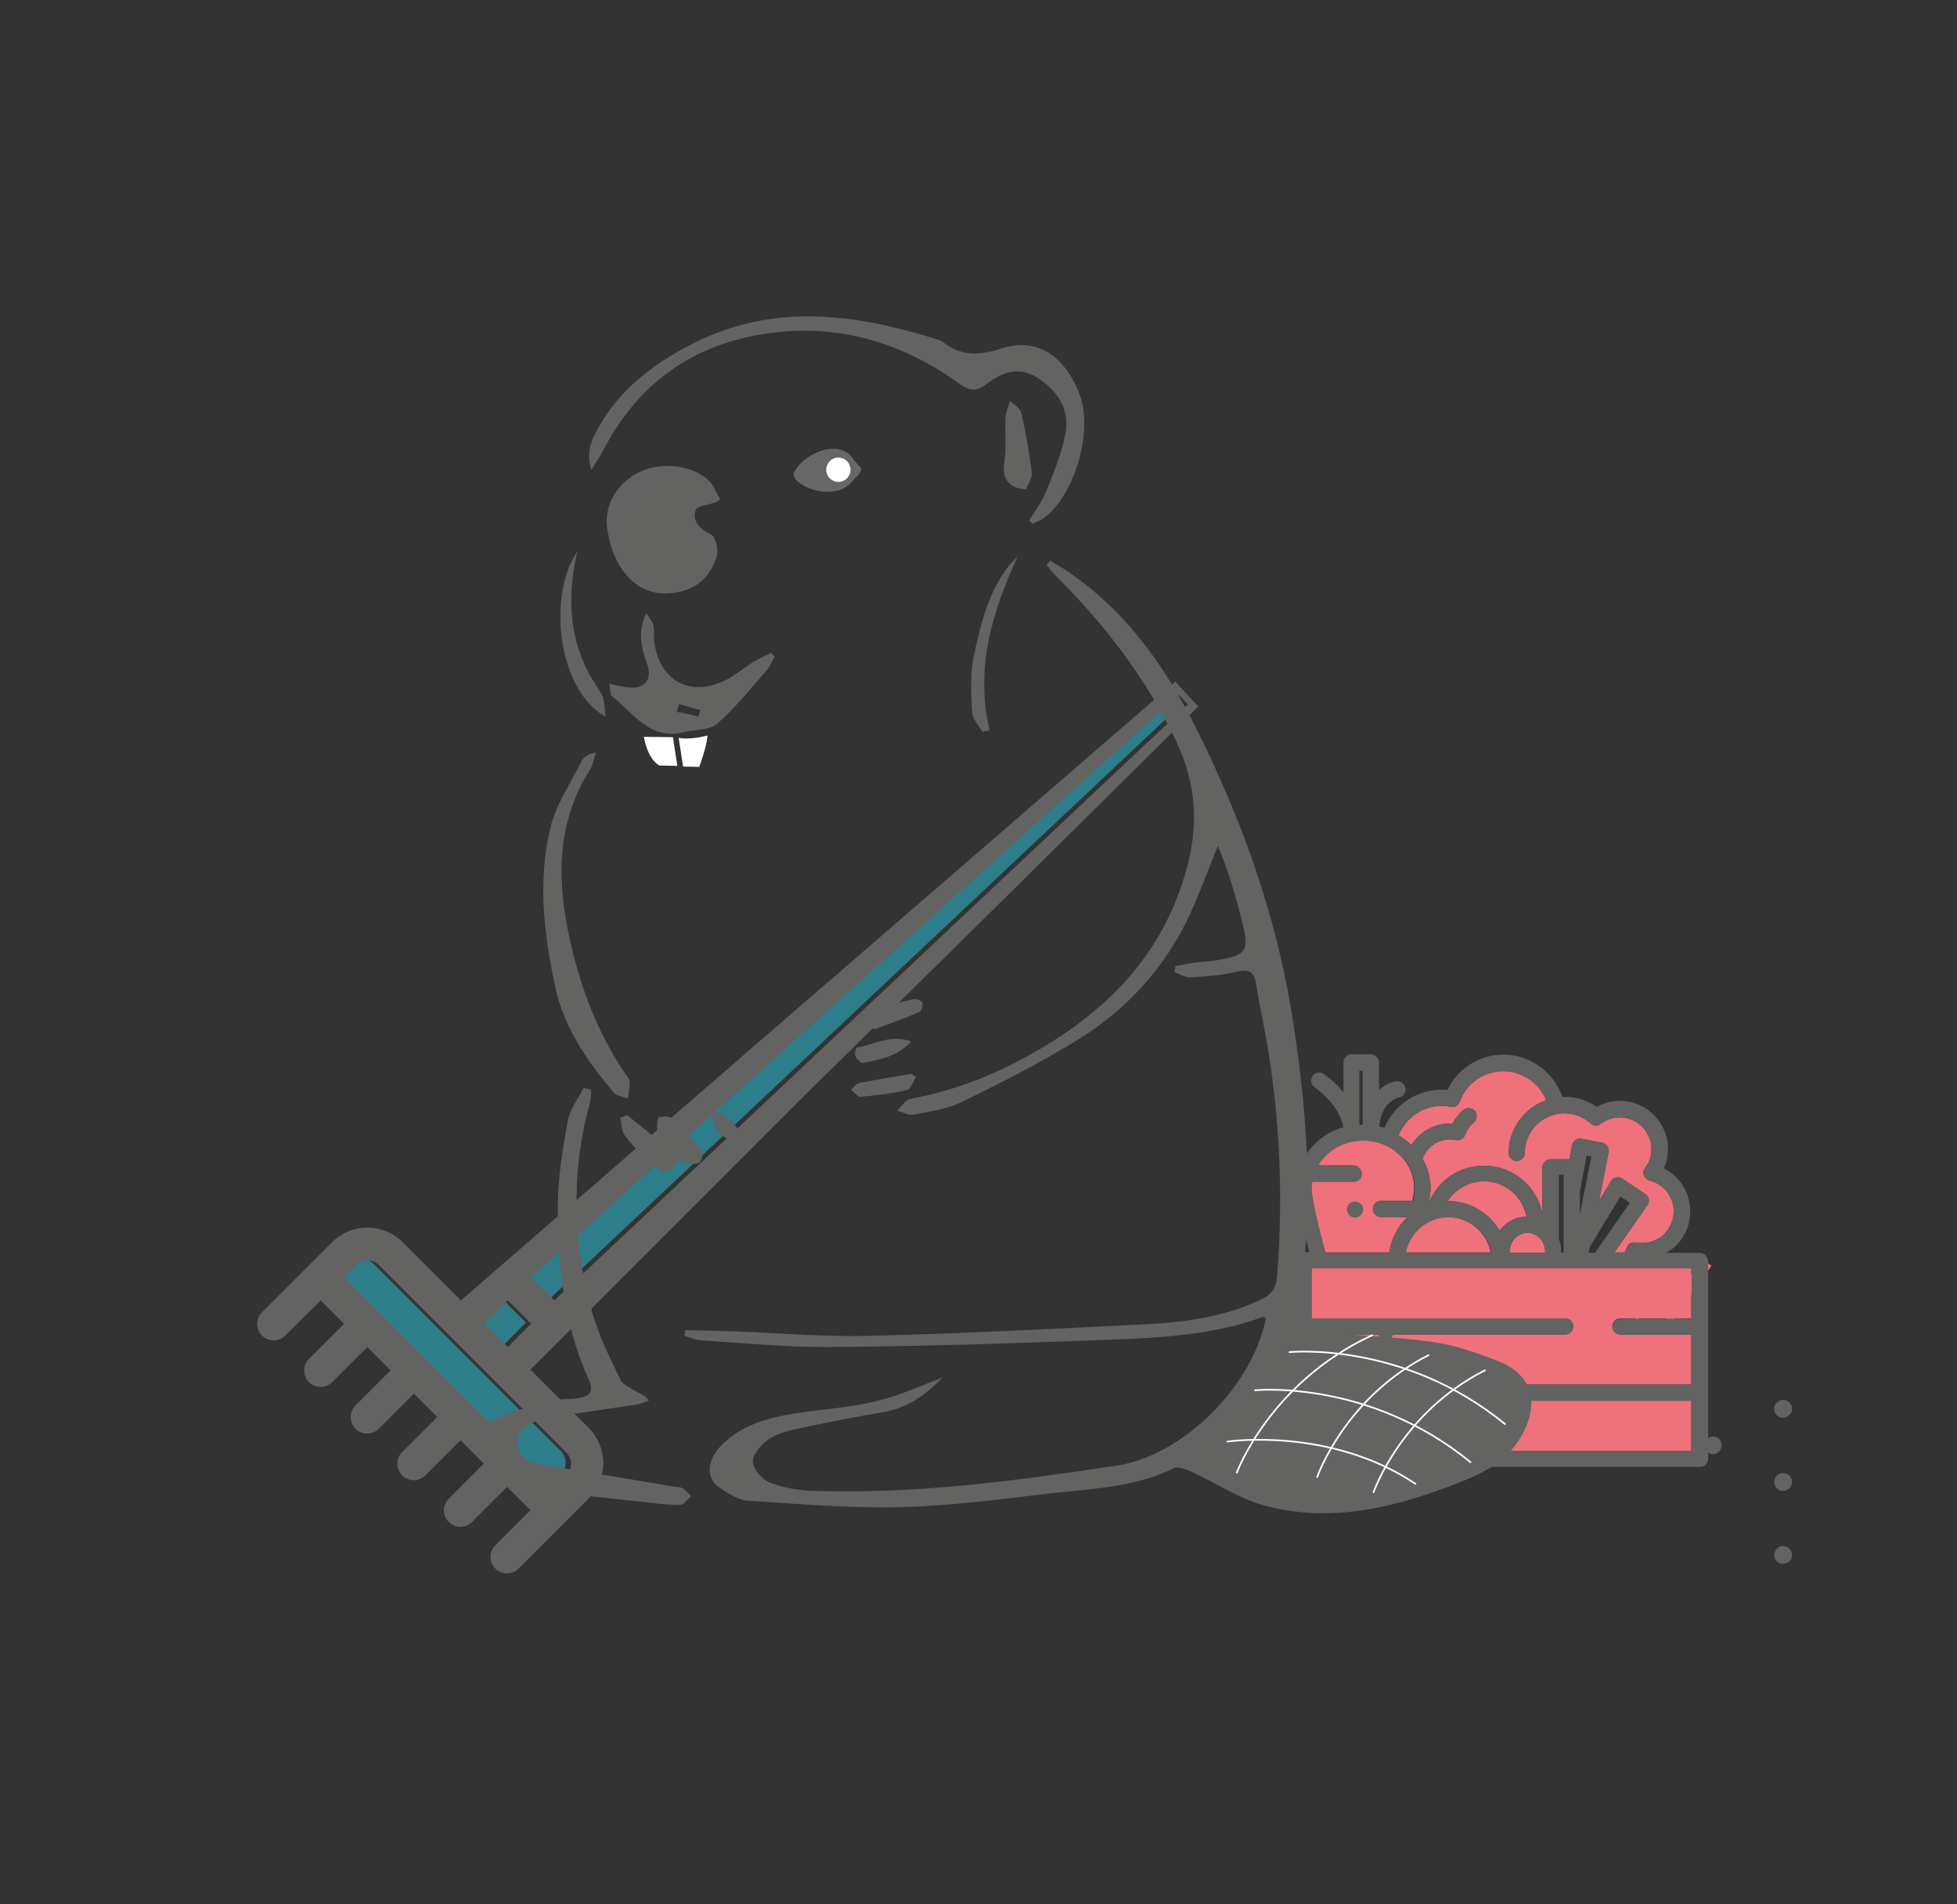 <?xml version="1.0" encoding="utf-8"?>
<!-- Generator: Adobe Illustrator 22.1.0, SVG Export Plug-In . SVG Version: 6.00 Build 0)  -->
<svg style="enable-background:new 0 0 579.6 563.9;" version="1.1" viewBox="0 0 579.6 563.9" x="0px"
     xmlns="http://www.w3.org/2000/svg" y="0px" xml:space="preserve">
<rect x="0" y="0" width="579.6" height="563.9" fill="#333333" stroke="none"/>
<style type="text/css">
	.st0{opacity:0.55;fill:#2BB9D2;}
	.st1{fill:#EE717C;}
	.st2{fill:#636362;}
	.st3{fill:#F0F0F1;}
	.st4{opacity:0.55;}
	.st5{fill:#2BB9D2;}
	.st6{fill:#D9072A;}
	.st7{opacity:0.54;fill:#2BB9D2;}
	.st8{fill:#676767;}
	.st9{fill:#FFFFFF;}
	.st10{fill:none;stroke:#FFFFFF;stroke-width:0.5;stroke-linecap:round;stroke-linejoin:round;stroke-miterlimit:10;}
	.st11{fill:#FFFFFF;stroke:#3E3E3E;stroke-width:5;stroke-miterlimit:10;}
	.st12{opacity:0.69;}
	.st13{fill:#070707;}
	.st14{fill:none;stroke:#FFFFFF;stroke-width:0.25;stroke-linecap:round;stroke-linejoin:round;stroke-miterlimit:10;}
	.st15{fill:none;stroke:#636362;stroke-width:2;stroke-linecap:round;stroke-linejoin:round;stroke-miterlimit:10;}
	.st16{fill:none;stroke:#636362;stroke-width:2;stroke-miterlimit:10;}
	.st17{fill:#636362;stroke:#636362;stroke-width:2;stroke-linecap:round;stroke-linejoin:round;stroke-miterlimit:10;}
	.st18{opacity:0.6;fill:#2BB9D2;}
	.st19{fill:#00A6C5;}
	.st20{fill:none;stroke:#EE717C;stroke-width:8;stroke-miterlimit:10;}
	.st21{fill:none;stroke:#444444;stroke-width:4;stroke-miterlimit:10;}
	.st22{fill:#FFFFFF;stroke:#454545;stroke-width:4;stroke-miterlimit:10;}
	.st23{opacity:0.57;fill:#2BB9D2;}
	.st24{fill:none;stroke:#636362;stroke-width:4;stroke-miterlimit:10;}
	.st25{fill:none;stroke:#636362;stroke-linecap:round;stroke-linejoin:round;stroke-miterlimit:10;}
	.st26{fill:none;stroke:#636362;stroke-miterlimit:10;}
	.st27{fill:none;stroke:#000000;stroke-miterlimit:10;}
	.st28{opacity:0.48;fill:#F09687;}
	.st29{opacity:0.46;fill:#00A6C5;}
	.st30{opacity:0.67;fill:#60B676;}
	.st31{fill:#FFFFFF;stroke:#636362;stroke-linecap:round;stroke-linejoin:round;stroke-miterlimit:10;}
	.st32{opacity:0.81;fill:#EE717C;}
	.st33{opacity:0.52;fill:#2BB9D2;}
</style>
    <g id="dessin">
</g>
    <g id="tracé">
	<path class="st1" d="M426.9,327.5c0.9,0,1.8,0.1,2.7,0.3c1.2,0.2,2.3-0.4,2.7-1.5c1.9-5.4,7.1-9.1,12.9-9.1
		c5.6,0,10.7,3.5,12.7,8.6c-6.4,2.3-11.1,8.4-11.1,15.6c0,1.3,1.1,2.4,2.4,2.4s2.4-1.1,2.4-2.4c0-6.5,5.3-11.7,11.7-11.7
		c2.9,0,5.6,1,7.8,3c0.8,0.8,2.1,0.8,3,0.1c1.6-1.2,3.6-1.9,5.6-1.9c5.2,0,9.4,4.2,9.4,9.4c0,2-0.6,4-1.9,5.6
		c-0.5,0.6-0.6,1.5-0.3,2.2s0.9,1.3,1.7,1.5c4.2,1.1,7.1,4.8,7.1,9.1c0,5.2-4.2,9.4-9.4,9.4c-0.6,0-1.2-0.1-1.8-0.2
		c-1.2-0.2-2.3,0.4-2.7,1.5c-0.2,0.5-0.4,1-0.7,1.5h-3l9.8-14c0.4-0.5,0.5-1.2,0.4-1.8c-0.1-0.6-0.5-1.2-1-1.5l-6.9-4.6
		c-0.5-0.4-1.2-0.5-1.8-0.3c-0.6,0.1-1.2,0.5-1.5,1.1l-3.5,5.8l2.8-14.4c0.3-1.3-0.6-2.5-1.9-2.8l-6.1-1.2c-0.6-0.1-1.3,0-1.8,0.4
		c-0.5,0.4-0.9,0.9-1,1.5l-0.8,4.2h-5.6c-1.3,0-2.4,1.1-2.4,2.4v13.7c-1.6-8.1-8.7-14.2-17.3-14.2c-3.9,0-7.5,1.2-10.6,3.5
		c-2.5,1.9-4.5,4.5-5.7,7.4c0.3-1.8,0.5-3.2,0.5-4.1c0-3.2-0.9-6.3-2.4-8.9c1.3-3.4,4.5-5.7,8.2-5.7c0.6,0,1.2,0.1,1.7,0.2
		c1.2,0.2,2.3-0.4,2.7-1.5c0.5-1.4,1.4-2.7,2.6-3.7c1-0.9,1.1-2.4,0.3-3.4c-0.9-1-2.4-1.1-3.4-0.3c-1.3,1.1-2.4,2.5-3.2,4
		c-0.3,0-0.5,0-0.8,0c-4.7,0-9,2.5-11.4,6.4c-1.1-1.1-2.4-2.1-3.8-2.9C416.4,330.9,421.4,327.5,426.9,327.5z"/>
        <polygon class="st1" points="493.8,389.2 503.7,372.7 506.9,374.8 495.5,391.1 493.4,391.1 	"/>
        <path class="st1" d="M490.5,378.6v-7.3c0-0.1,0-0.1,0-0.2l2.2-11.9l1.5,0.3L490.5,378.6z"/>
        <path class="st1"
              d="M483.6,386.5c0-0.1,0-0.2,0-0.3v-20.7h1.6v25.5h-0.8c0-0.2,0-0.3,0-0.5C484.3,389.2,484.1,387.8,483.6,386.5z"
        />
        <path class="st1" d="M452.4,365.1c2.9,0,5.2,2.4,5.2,5.5c0,0.2,0,0.3,0,0.4h-10.4c0-0.1,0-0.3,0-0.4
		C447.1,367.5,449.5,365.1,452.4,365.1z"/>
        <path class="st1" d="M428.9,355.7c-0.1,0-0.1,0-0.2,0c2.3-3.6,6.4-5.9,10.8-5.9c6.3,0,11.5,4.5,12.6,10.5c-3.3,0-6.2,1.7-8,4.2
		C441.1,359.2,435.4,355.7,428.9,355.7z"/>
        <path class="st1" d="M441.5,370.9h-24.9h-0.4c1.1-6,6.4-10.5,12.6-10.5S440.4,364.9,441.5,370.9z"/>
        <path class="st1" d="M388.5,349.9c0.1,0,0.3,0,0.5,0h11.8c1.3,0,2.4-1.1,2.4-2.4s-1.1-2.4-2.4-2.4h-10.6c2.6-4.4,7.6-7.4,13.4-7.4
		c8.4,0,15.2,6.3,15.2,14c0,0.6-0.1,1.8-0.5,3.9H409c-1.3,0-2.4,1.1-2.4,2.4s1.1,2.4,2.4,2.4h7.9c-2.9,2.7-4.9,6.4-5.4,10.5h-19
		c-2.6-9.7-4.1-16.6-4.1-19.1C388.4,351.1,388.5,350.5,388.5,349.9z"/>
        <path class="st1" d="M500.9,390.4h-21c-1.3,0-2.4,1.1-2.4,2.4s1.1,2.4,2.4,2.4h21V410h-75.1c-1.3,0-2.4,1.1-2.4,2.4
		s1.1,2.4,2.4,2.4h75.1v14.8H388.4v-14.8h21c1.3,0,2.4-1.1,2.4-2.4s-1.1-2.4-2.4-2.4h-21v-14.8h75.1c1.3,0,2.4-1.1,2.4-2.4
		s-1.1-2.4-2.4-2.4h-75.1v-14.8h2.3h110.2V390.4z"/>
        <g>
		<g>
			<path class="st2" d="M411.9,431.7L411.9,431.7c-1.1-0.8-2.6-0.6-3.4,0.4c-0.8,1-0.6,2.5,0.4,3.3l0,0c0.4,0.3,0.9,0.5,1.4,0.5
				c0.7,0,1.4-0.3,1.9-0.9C413.1,434,412.9,432.5,411.9,431.7z"/>
		</g>
	</g>
        <g>
		<g>
			<path class="st2" d="M411.9,412.2L411.9,412.2c-1.1-0.8-2.6-0.6-3.4,0.4c-0.8,1-0.6,2.5,0.4,3.3l0,0c0.4,0.3,0.9,0.5,1.4,0.5
				c0.7,0,1.4-0.3,1.9-0.9C413.1,414.5,412.9,413,411.9,412.2z"/>
		</g>
	</g>
        <g>
		<g>
			<path class="st2" d="M411.9,392.6L411.9,392.6c-1.1-0.8-2.6-0.6-3.4,0.4c-0.8,1-0.6,2.5,0.4,3.3l0,0c0.4,0.3,0.9,0.5,1.4,0.5
				c0.7,0,1.4-0.3,1.9-0.9C413.1,394.9,412.9,393.4,411.9,392.6z"/>
		</g>
	</g>
        <g>
		<g>
			<path class="st2" d="M529.7,458.4L529.7,458.4c-1.2-0.9-2.8-0.7-3.7,0.5c-0.9,1.2-0.7,2.8,0.5,3.7l0,0c0.5,0.4,1,0.5,1.6,0.5
				c0.8,0,1.6-0.4,2.1-1C531.1,461,530.9,459.3,529.7,458.4z"/>
		</g>
	</g>
        <g>
		<g>
			<path class="st2" d="M529.7,436.8L529.7,436.8c-1.2-0.9-2.8-0.7-3.7,0.5c-0.9,1.2-0.7,2.8,0.5,3.7l0,0c0.5,0.4,1,0.5,1.6,0.5
				c0.8,0,1.6-0.4,2.1-1C531.1,439.3,530.9,437.7,529.7,436.8z"/>
		</g>
	</g>
        <g>
		<g>
			<path class="st2" d="M529.7,415.1L529.7,415.1c-1.2-0.9-2.8-0.7-3.7,0.5c-0.9,1.2-0.7,2.8,0.5,3.7l0,0c0.5,0.4,1,0.5,1.6,0.5
				c0.8,0,1.6-0.4,2.1-1C531.1,417.7,530.9,416,529.7,415.1z"/>
		</g>
	</g>
        <g>
		<g>
			<path class="st2" d="M507.4,425.4L507.4,425.4c-1.5,0-2.7,1.2-2.7,2.6s1.2,2.6,2.6,2.6h0c1.5,0,2.6-1.2,2.6-2.6
				S508.9,425.4,507.4,425.4z"/>
		</g>
	</g>
        <g>
		<g>
			<path class="st2" d="M429.1,421.4L429.1,421.4c-1.3,0-2.4,1.1-2.4,2.4s1.1,2.4,2.4,2.4h0c1.3,0,2.4-1.1,2.4-2.4
				S430.5,421.4,429.1,421.4z"/>
		</g>
	</g>
        <g>
		<g>
			<path class="st2" d="M403,356.5c-0.4-0.4-1.1-0.7-1.7-0.7s-1.2,0.3-1.7,0.7c-0.4,0.4-0.7,1.1-0.7,1.7c0,0.6,0.3,1.2,0.7,1.7
				c0.4,0.4,1.1,0.7,1.7,0.7c0.6,0,1.2-0.3,1.7-0.7c0.4-0.4,0.7-1.1,0.7-1.7C403.7,357.5,403.5,356.9,403,356.5z"/>
		</g>
	</g>
        <g>
		<g>
			<path class="st2" d="M503.4,371h-9.9c4.3-2.4,7.1-7,7.1-12.3c0-5.5-3.1-10.3-7.8-12.7c0.8-1.8,1.2-3.8,1.2-5.8
				c0-7.8-6.4-14.2-14.2-14.2c-2.5,0-4.8,0.6-6.9,1.8c-2.8-2-6.1-3-9.5-3c-0.2,0-0.5,0-0.7,0c-2.5-7.3-9.5-12.5-17.4-12.5
				c-7.1,0-13.6,4.1-16.6,10.5c-0.6-0.1-1.1-0.1-1.7-0.1c-7.5,0-14.1,4.5-17,11.3c-0.5-0.2-1-0.3-1.5-0.4c0.3-3,1.2-5.4,2.9-6.9
				c1.4-1.4,2.9-1.7,2.9-1.7l0,0l0,0c0.5-0.1,1-0.3,1.3-0.7c0.4-0.4,0.7-1.1,0.7-1.7c0-0.6-0.3-1.2-0.7-1.7
				c-0.4-0.4-1.1-0.7-1.7-0.7c-0.1,0-0.3,0-0.4,0l0,0c-1.4,0.2-3.3,1-5.1,2.6v-8.2c0-1.3-1.1-2.4-2.4-2.4h-5.7
				c-1.3,0-2.4,1.1-2.4,2.4v8.9c-2.7-3.4-5.7-5.3-5.9-5.5c-1.1-0.7-2.6-0.4-3.3,0.7c-0.7,1.1-0.4,2.6,0.7,3.3
				c0.1,0.1,7.3,4.9,8.4,11.8c-8.1,2.4-13.9,9.5-13.9,17.9c0,3.5,2,11.8,3.9,19.1h-1.5c-1.3,0-2.4,1.1-2.4,2.4V432
				c0,1.3,1.1,2.4,2.4,2.4h117.2c1.3,0,2.4-1.1,2.4-2.4v-58.6C505.7,372,504.7,371,503.4,371z M426.9,327.5c0.9,0,1.8,0.1,2.7,0.3
				c1.2,0.2,2.3-0.4,2.7-1.5c1.9-5.4,7.1-9.1,12.9-9.1c5.6,0,10.7,3.5,12.7,8.6c-6.4,2.3-11.1,8.4-11.1,15.6c0,1.3,1.1,2.4,2.4,2.4
				s2.4-1.1,2.4-2.4c0-6.5,5.3-11.7,11.7-11.7c2.9,0,5.6,1,7.8,3c0.8,0.8,2.1,0.8,3,0.1c1.6-1.2,3.6-1.9,5.6-1.9
				c5.2,0,9.4,4.2,9.4,9.4c0,2-0.6,4-1.9,5.6c-0.5,0.6-0.6,1.5-0.3,2.2s0.9,1.3,1.7,1.5c4.2,1.1,7.1,4.8,7.1,9.1
				c0,5.2-4.2,9.4-9.4,9.4c-0.6,0-1.2-0.1-1.8-0.2c-1.2-0.2-2.3,0.4-2.7,1.5c-0.2,0.5-0.4,1-0.7,1.5h-3l9.8-14
				c0.4-0.5,0.5-1.2,0.4-1.8c-0.1-0.6-0.5-1.2-1-1.5l-6.9-4.6c-0.5-0.4-1.2-0.5-1.8-0.3c-0.6,0.1-1.2,0.5-1.5,1.1l-3.5,5.8l2.8-14.4
				c0.3-1.3-0.6-2.5-1.9-2.8l-6.1-1.2c-0.6-0.1-1.3,0-1.8,0.4c-0.5,0.4-0.9,0.9-1,1.5l-0.8,4.2h-5.6c-1.3,0-2.4,1.1-2.4,2.4v13.7
				c-1.6-8.1-8.7-14.2-17.3-14.2c-3.9,0-7.5,1.2-10.6,3.5c-2.5,1.9-4.5,4.5-5.7,7.4c0.3-1.8,0.5-3.2,0.5-4.1c0-3.2-0.9-6.3-2.4-8.9
				c1.3-3.4,4.5-5.7,8.2-5.7c0.6,0,1.2,0.1,1.7,0.2c1.2,0.2,2.3-0.4,2.7-1.5c0.5-1.4,1.4-2.7,2.6-3.7c1-0.9,1.1-2.4,0.3-3.4
				c-0.9-1-2.4-1.1-3.4-0.3c-1.3,1.1-2.4,2.5-3.2,4c-0.3,0-0.5,0-0.8,0c-4.7,0-9,2.5-11.4,6.4c-1.1-1.1-2.4-2.1-3.8-2.9
				C416.4,330.9,421.4,327.5,426.9,327.5z M470.9,369.2l9-14.9l2.8,1.9L472.4,371h-1.9L470.9,369.2z M467.9,359.7v-6.6
				c0-0.1,0-0.1,0-0.2l2-10.7l1.4,0.3L467.9,359.7z M461.7,366.8c0-0.1,0-0.2,0-0.3v-18.6h1.4v23h-0.8c0-0.1,0-0.3,0-0.4
				C462.4,369.2,462.1,368,461.7,366.8z M429,355.7c-0.1,0-0.1,0-0.2,0c2.3-3.6,6.4-5.9,10.8-5.9c6.3,0,11.5,4.5,12.6,10.5
				c-3.3,0-6.2,1.7-8,4.2C441.2,359.3,435.5,355.7,429,355.7z M441.7,371h-24.9h-0.4c1.1-6,6.4-10.5,12.6-10.5
				C435.3,360.5,440.6,365,441.7,371z M452.4,365.1c2.9,0,5.2,2.4,5.2,5.5c0,0.2,0,0.3,0,0.4h-10.4c0-0.1,0-0.3,0-0.4
				C447.1,367.5,449.5,365.1,452.4,365.1z M402.6,317.1h1v16c-0.3,0-0.6,0-1,0V317.1z M388.7,350c0.1,0,0.3,0,0.5,0h11.8
				c1.3,0,2.4-1.1,2.4-2.4s-1.1-2.4-2.4-2.4h-10.6c2.6-4.4,7.6-7.4,13.4-7.4c8.4,0,15.2,6.3,15.2,14c0,0.6-0.1,1.8-0.5,3.9h-9.5
				c-1.3,0-2.4,1.1-2.4,2.4c0,1.3,1.1,2.4,2.4,2.4h7.9c-2.9,2.7-4.9,6.4-5.4,10.5h-19c-2.6-9.7-4.1-16.6-4.1-19.1
				C388.5,351.2,388.6,350.6,388.7,350z M501,390.5h-21c-1.3,0-2.4,1.1-2.4,2.4s1.1,2.4,2.4,2.4h21V410h-75.1
				c-1.3,0-2.4,1.1-2.4,2.4s1.1,2.4,2.4,2.4H501v14.8H388.5v-14.8h21c1.3,0,2.4-1.1,2.4-2.4s-1.1-2.4-2.4-2.4h-21v-14.8h75.1
				c1.3,0,2.4-1.1,2.4-2.4s-1.1-2.4-2.4-2.4h-75.1v-14.8h2.3H501V390.5z"/>
		</g>
	</g>
        <path class="st0" d="M166.1,429.7C166.1,429.7,166.1,429.7,166.1,429.7c1.9,1.9,1.9,5,0,6.9l-3.5,3.5c-2.1-2.1-57.2-57.2-62.3-62.3
		l3.5-3.5c1.9-1.9,5-1.9,6.9,0L166.1,429.7z"/>

        <rect class="st0" height="9.8" transform="matrix(0.707 -0.707 0.707 0.707 -233.352 219.972)" width="9.8"
              x="144" y="386.8"/>
        <path class="st0" d="M350.3,208.2c-62.5,58.8-125,117.7-187.6,176.5l-6.9-6.9c64-57.5,127.9-115,191.9-172.4
		C348.5,206.3,349.4,207.3,350.3,208.2z"/>
        <path class="st2" d="M185.7,330.2c2.9,2.3,5.7,4.6,9.4,7.6c-0.3-2.1-0.5-3-0.5-3.9c0-1.1,0.1-2.9,0.6-3c1.1-0.4,2.9-0.4,3.7,0.2
		c3.2,3,6.1,6.2,8.9,9.5c0.5,0.7,0.2,2.6-0.4,3.4c-0.4,0.6-2,0.9-3,0.7c-1.1-0.2-2.1-1-3.1-1.5c-3.3,4.8-3.9,5-8.4,1.3
		c-2.9-2.4-5.6-5.3-7.9-8.3c-1-1.3-0.9-3.4-1.3-5.2C184.5,330.8,185.1,330.5,185.7,330.2z"/>
        <path class="st2" d="M219.6,339.1c-5.7-1.6-8.7-4.9-9-9.8C215.2,329.2,220,334.2,219.6,339.1z"/>
        <g>
		<path class="st2" d="M311,166c1.7,1.1,3.5,2,5.2,3.2c23,15.6,35.2,38.8,46,63.4c10,22.8,17.2,46.3,20.9,70.7
			c4.4,28.8,6.2,57.8,1,86.7c-0.7,4,1.5,4.3,4.6,4.5c11.9,0.8,23.8,1.3,35.6,2.9c6.7,0.9,13.3,3.3,19.7,5.8
			c9.7,3.9,11.9,12.1,7,21.3c-4.2,8-11.3,11.6-19,14.6c-18.7,7.3-37.9,12.2-58,6.6c-7.4-2.1-14.1-6.7-21.2-9.9c-1.6-0.7-4-1.7-5.2-1
			c-11.2,5.5-23.3,6-35.3,7.3c-15,1.7-30,3.8-45.1,4.2c-15.2,0.4-30.5-0.9-45.7-1.9c-2.9-0.2-6-2.2-8.6-4c-3.8-2.6-3.5-7.8,0.3-11.9
			c6.1-6.5,14.2-8.7,22.6-10c8-1.2,16.1-1.7,23.9-3.6c6.7-1.6,13.1-4.6,19.5-7c-4.7,4.8-9.9,8.9-17.2,10.2
			c-8.8,1.5-17.5,3.2-26.2,5.1c-2.9,0.6-6,1.5-8.4,3.2c-2.1,1.5-4.5,4.3-4.4,6.5c0.1,2.2,2.7,5.2,4.9,6.1c4.1,1.6,8.8,2.4,13.2,2.5
			c30.2,1,60-3,89.7-7.5c19.9-3.1,40.2-23.7,44.1-43.6c-0.3-0.1-0.6-0.4-0.9-0.4c-17,6.2-34.9,6.3-52.7,7c-25.3,1-50.7,1.7-76,1.9
			c-12.6,0.1-25.1-1.2-37.7-2c-1.7-0.1-3.3-0.9-4.9-1.3c0.1-0.6,0.2-1.1,0.2-1.7c5.2,0.1,10.4,0.2,15.7,0.4
			c12.9,0.5,25.8,1.6,38.7,1.3c27.7-0.7,55.3-2.1,83-3.5c11.4-0.6,22.7-2.3,33.3-7.3c2.8-1.4,4.3-3.2,4.6-6.5
			c2.1-26.1,0.7-52-4.5-77.6c-0.6-3.1-1.2-6.3-1.7-9.4c-0.5-3.3-1.9-4.4-5.5-3.6c-4.5,1.1-9.3,1.5-13.9,1.7c-1.6,0.1-3.2-1-4.8-1.5
			c0.1-0.6,0.2-1.2,0.3-1.8c1.9-0.3,3.7-0.8,5.6-1c2.3-0.3,4.7-0.4,7-0.8c8.4-1.4,9.3-2.7,7.3-10.8c-1.9-7.7-4.1-15.4-7.3-23
			c-3,7.3-5.6,14.7-9,21.8c-7.2,14.7-18,26.5-31.7,35.1c-11.2,7-23,13-34.9,18.8c-4.4,2.2-9.6,2.9-14.5,3.9
			c-1.5,0.3-3.2-0.8-4.9-1.2c1.3-1.2,2.4-3.2,3.9-3.5c12.7-2.3,24.5-6.9,35.7-13.2c23.3-13,40.5-30.9,46.8-57.6
			c3-12.5,1.6-24.2-4.2-36.1c-9-18.4-21.2-34.1-35.6-48.4c-0.9-0.9-1.6-1.9-2.3-2.8C310.3,167,310.6,166.5,311,166z"/>
            <path class="st2" d="M175.1,322.8c-0.1,1.4-0.1,2.9-0.5,4.2c-5.6,20.6-4.9,41.2,0.8,61.6c1.9,6.9,5.2,13.4,8.3,19.9
			c0.8,1.6,3.1,2.6,4.8,3.6c1.2,0.7,2.5,1,3.7,2.7c-1.2,0.4-2.3,0.9-3.5,1.1c-8.4,1.3-16.9,2.5-25.4,3.7c-1,0.1-2.1,0.2-3,0.6
			c-3.4,1.4-7.2,2.7-7.1,7.4c0.1,4.7,3.8,5.5,7.4,6.1c12.7,2.2,25.4,4.2,38.1,6.4c1.2,0.2,2.4,0.1,3.4,0.6c1,0.5,1.8,1.6,2.6,2.4
			c-1.1,0.9-2.1,2.5-3.2,2.5c-3.3,0.1-6.7-0.3-10-0.7c-10.8-1.2-21.7-2.2-32.4-4c-4.3-0.7-8.7-2.7-12.4-5.1
			c-6.5-4.3-6.4-12.2,0.7-15.8c5.4-2.8,11.7-3.8,17.6-5.4c1.6-0.4,3.3-0.2,5-0.4c5.1-0.6,6.1-1.8,4-6.5c-7.1-16-8.8-33-8.8-50.2
			c0-8.5,1.4-17,2.9-25.4c0.6-3.5,3.1-6.6,4.7-9.9C173.8,322.3,174.5,322.5,175.1,322.8z"/>
            <path class="st2" d="M304.8,154.1c1.7-2.8,3.8-5.5,5-8.5c2.3-5.7,4.7-11.5,5.8-17.5c1.2-7.1-2.5-12.6-8.6-16.4
			c-5.5-3.4-10.5-1.3-14.9,2.1c-3,2.3-5.1,1.9-8-0.2c-19.3-13.9-40.8-19-63.9-13.5c-18.8,4.5-32.8,16.1-41.7,33.6
			c-0.8,1.5-1.8,2.9-3.4,5.5c-1.8-6.4,0.8-10.3,3-14c6.6-11.1,16.8-18.3,28-23.9c23.7-11.7,47.9-8.3,72-0.6c0.3,0.1,0.6,0.2,0.9,0.4
			c5.3,4.1,10.2,4.5,17.2,2.2c9.2-3.1,18.3,0.1,23.5,13.4c4.2,10.7-1.3,29.8-10.5,36.7c-1,0.7-2.2,1.2-3.4,1.7
			C305.5,154.8,305.1,154.5,304.8,154.1z"/>
            <path class="st2" d="M213.3,147.9c-0.9,0.6-1,0.7-1.2,0.8c-2.1,0.8-5.7,1.1-6.1,2.4c-1,3.4,1.3,5.5,4.6,7.2
			c1.4,0.7,2.2,4.4,1.7,6.3c-1.8,6.3-6.1,10.1-12.9,11c-6.8,0.9-11.9-2.1-15.4-7.3c-2.2-3.2-3.4-7.3-4.1-11.2
			c-1.3-7.2,2.8-14.1,9.4-17.3c6.8-3.3,16.4-2,21.1,3C211.6,144.3,212.3,146.3,213.3,147.9z"/>
            <path class="st2" d="M176.5,222.9c-0.7,2-0.9,3.6-1.7,4.9c-10.1,15.9-9.9,33-6,50.6c3.2,14.2,8.2,27.6,16.5,39.7
			c0.5,0.7,1.2,1.4,1.2,2.2c0,1.7-0.3,3.3-0.6,5c-1.4-0.6-3.3-0.7-4.2-1.8c-7.7-9.2-14.6-19-17.2-31c-3.4-15.7-5.3-31.6-1.5-47.4
			c1.7-7,6.1-13.3,9.3-19.8c0.3-0.7,1.1-1.2,1.8-1.7C174.5,223.2,175.1,223.2,176.5,222.9z"/>
            <path class="st2" d="M229.4,194.5c-0.8,1.4-1.3,2.9-2.3,4c-4.8,5.4-9.3,11.1-14.7,15.8c-2.3,2-6.5,1.7-9.8,2.5
			c-10.2,2.6-15-5.7-21.4-10.7c-0.6-0.4-0.4-1.8-0.8-3.6c2.1,0.4,3.7,0.8,5.2,1c5.2,0.8,7.8-2.1,6-7c-1.7-4.7-2.8-9.5-0.2-14.9
			c0.7,1.2,1.8,2.2,2.1,3.5c0.4,1.4,0.1,3,0.2,4.5c1.4,11.9,10.5,17.1,21.2,11.8c3-1.5,5.5-3.7,8.4-5.5c1.6-1,3.4-1.7,5.1-2.6
			C228.8,193.8,229.1,194.1,229.4,194.5z M206.9,212.2c0.2-0.6,0.3-1.3,0.5-1.9c-2.1-0.6-4.2-1.2-6.3-1.8c-0.2,0.8-0.4,1.6-0.6,2.3
			C202.7,211.2,204.8,211.7,206.9,212.2z"/>
            <path class="st2" d="M301.4,164.7c-7.5,16.5-12.7,33.1-8.3,51.6c-0.7,0.1-1.4,0.3-2.2,0.4c-1.1-2-2.9-3.9-3-6
			c-0.3-5.6-0.6-11.5,0.6-16.9c2-9.3,4.3-18.6,10.4-26.4C299.7,166.5,300.6,165.6,301.4,164.7z"/>
            <path class="st2" d="M303.9,144.9c-5.3-0.2-7.1-3.5-6.5-7.5c0.7-4.6,0.2-9.3,0.4-13.9c0.1-1.6,0.9-3.2,1.4-4.8
			c1.1,1.2,3,2.2,3.3,3.6c1.3,5.9,2.4,11.8,3.1,17.8C305.7,141.8,304.3,143.6,303.9,144.9z"/>
            <path class="st2" d="M259.1,304.8c-1.7-1.3-3-2.3-4.3-3.2c1.2-0.9,2.4-2.1,3.7-2.5c3.9-1.3,7.9-2.3,12-3.2c0.8-0.2,2.5,0.4,2.7,1
			c0.2,0.8-0.3,2.5-0.9,2.8C268.1,301.5,263.8,303,259.1,304.8z"/>
            <path class="st2" d="M271.3,318.9c-0.9,1.3-1.5,3.6-2.6,3.9c-4.5,1-9.2,1.6-13.8,2c-0.9,0.1-1.9-1.4-2.9-2.1
			c0.8-0.7,1.6-1.8,2.5-2c5.1-1,10.2-1.8,15.3-2.7C270.3,318.3,270.8,318.6,271.3,318.9z"/>
            <path class="st2" d="M269.9,308.4c-4.5,4.8-9.5,5.3-14.3,6.4c-0.6,0.1-1.9-1.2-2.3-2.1c-0.3-0.7,0.2-2.4,0.6-2.5
			C258.8,309.4,263.5,306.2,269.9,308.4z"/>
	</g>
        <g>
		<g>
			<path class="st8" d="M248.7,145.1c-4.9,1.5-10.8-0.4-13.3-3.4c0,0-0.2-0.7-0.4-1.4c1.7-4.3,9.3-9,14.6-6.9
				c2.5,0.7,3.4,3.5,5.4,5.1c0.2,0.7-0.7,2.5-1.4,2.7C251.9,143.3,250.7,144.4,248.7,145.1z"/>
		</g>
	</g>
        <g>
		<circle class="st9" cx="248.3" cy="139.1" r="3.6"/>
	</g>
        <path class="st2" d="M179.4,212.3c-14.8-8.4-17-36.7-8.4-49c-3,13-2.5,24.8,3.3,35.9c1.2,2.4,3,4.5,4.1,6.9
		C179.1,207.7,179,209.6,179.4,212.3"/>
        <path class="st9" d="M190.7,218.2c0,0,0.9,6.4,4.6,8.5l5.3,0.1l-1.3-8.5L190.7,218.2z"/>
        <path class="st9" d="M201,218.5l1.3,8.5l4.8,0.1c0,0,2.4-6.5,2.4-9.3C209.5,217.8,204.8,219.2,201,218.5z"/>
        <path class="st10" d="M390.1,437.4c0,0,8.2-23.6,33-36.1"/>
        <path class="st10" d="M406.8,441.9c0,0,8.2-23.6,33-36.1"/>
        <path class="st10" d="M366.3,436.1c0,0,9.8-26.7,40.1-40.7"/>
        <path class="st10" d="M381.9,400.4c0,0,33.7-3.4,63.8,21.3"/>
        <path class="st10" d="M371.7,411.7c0,0,33.7-3.4,63.8,21.3"/>
        <path class="st10" d="M363.5,426.9c0,0,30.3-4.5,55.7,12.5"/>
        <g>
		<g>
			<g>
				<path class="st2" d="M354.9,209.2c-2.3-2.5-4.6-4.9-6.8-7.4c-41.8,36.2-83.6,72.4-125.4,108.5c-28.7,24.9-57.5,49.9-86.2,74.8
					l-17.3-17.3c-5.7-5.7-15-5.7-20.8,0c-2.6,2.6-18.6,18.6-20.8,20.8c-1.9,1.9-1.9,5,0,6.9c1.9,1.9,5,1.9,6.9,0L95,385.1l6.9,6.9
					l-10.4,10.4c-1.9,1.9-1.9,5,0,6.9c1.9,1.9,5,1.9,6.9,0l10.4-10.4l6.9,6.9l-10.4,10.4c-1.9,1.9-1.9,5,0,6.9c1.9,1.9,5,1.9,6.9,0
					l10.4-10.4l6.9,6.9l-10.4,10.4c-1.9,1.9-1.9,5,0,6.9c1.9,1.9,5,1.9,6.9,0l10.4-10.4l6.9,6.9l-10.4,10.4c-1.9,1.9-1.9,5,0,6.9
					c1.9,1.9,5,1.9,6.9,0l10.4-10.4l6.9,6.9l-10.4,10.4c-1.9,1.9-1.9,5,0,6.9c1.9,1.9,5,1.9,6.9,0c0.5-0.5,9.1-9.1,20.8-20.8
					c5.7-5.7,5.7-15,0-20.8l-17.3-17.3l81.7-81.7C277.6,285.8,316.3,247.5,354.9,209.2z M167.7,430.1
					C167.7,430.1,167.7,430.1,167.7,430.1c1.9,1.9,1.9,5,0,6.9l-3.5,3.5c-2.1-2.1-57.2-57.2-62.3-62.3l3.5-3.5c1.9-1.9,5-1.9,6.9,0
					L167.7,430.1z M150.4,398.9l-6.9-6.9l6.9-6.9l6.9,6.9L150.4,398.9z M351.8,208.6c-62.5,58.8-125,117.7-187.6,176.5l-6.9-6.9
					c64-57.5,127.9-115,191.9-172.4C350.1,206.7,350.9,207.6,351.8,208.6z"/>
			</g>
		</g>
	</g>
</g>
</svg>
